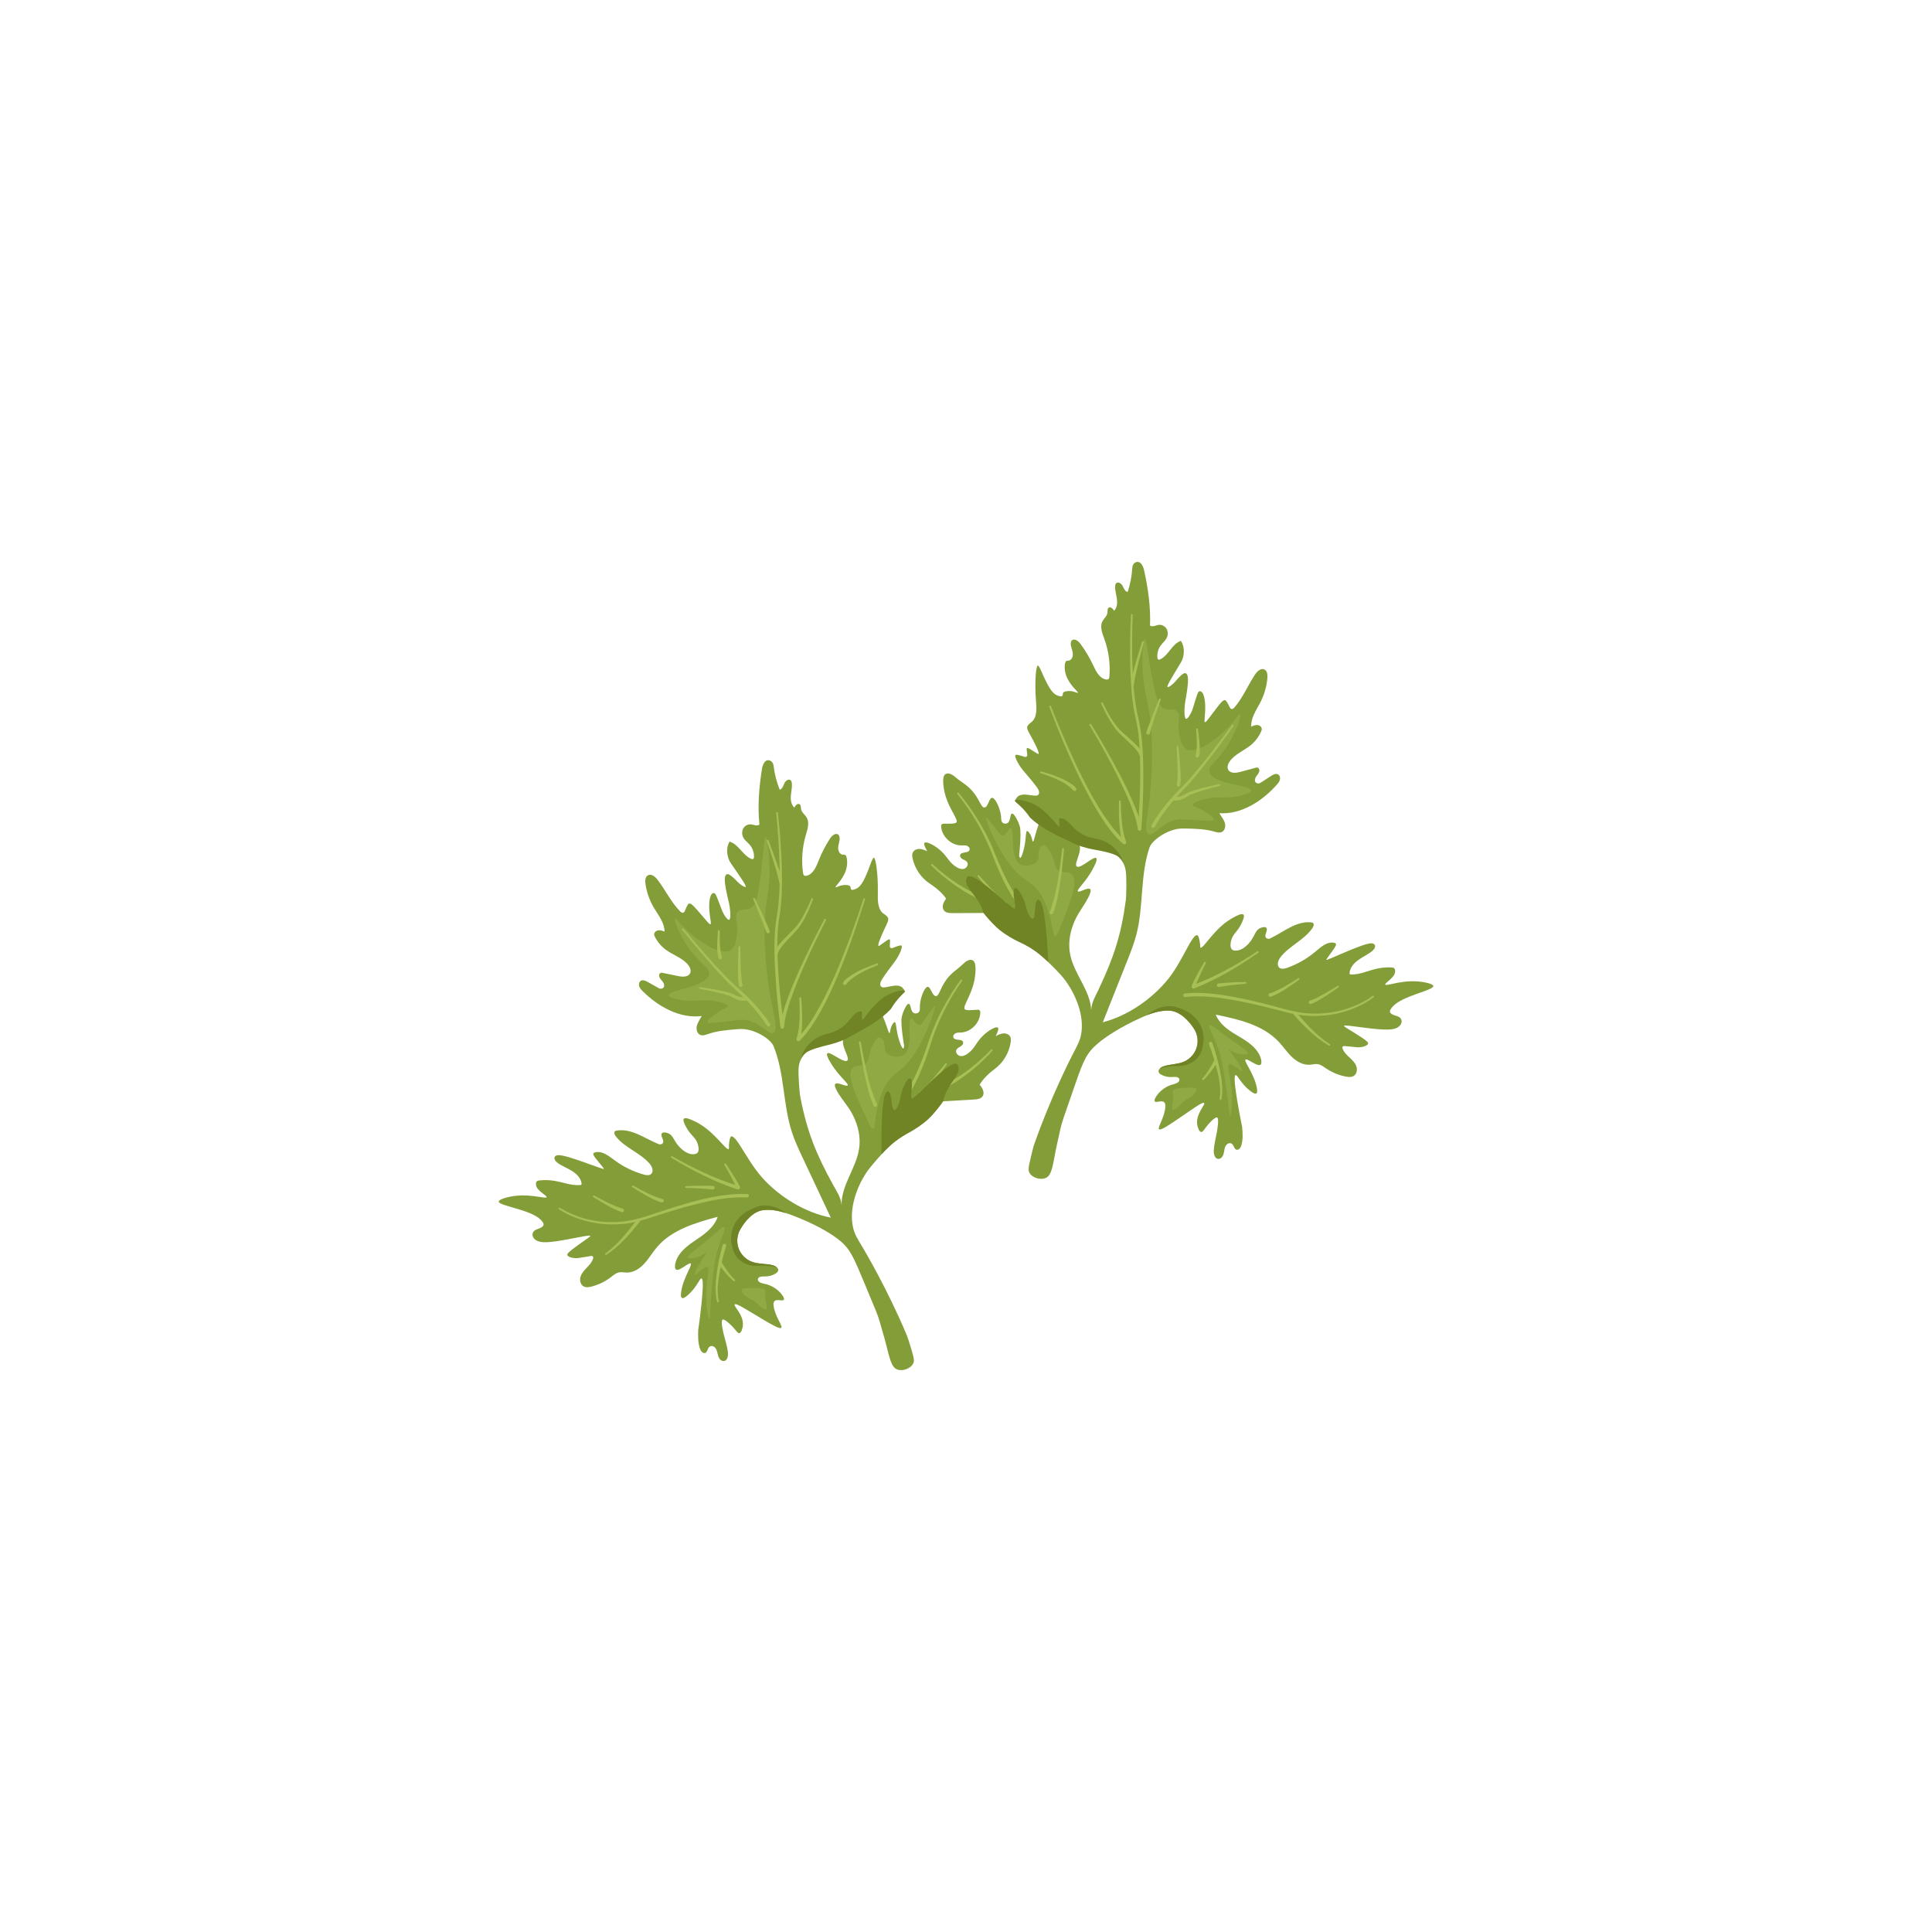 <?xml version="1.0" encoding="utf-8"?>
<!-- Generator: Adobe Illustrator 28.0.0, SVG Export Plug-In . SVG Version: 6.00 Build 0)  -->
<svg version="1.1" id="Layer_1" xmlns="http://www.w3.org/2000/svg" xmlns:xlink="http://www.w3.org/1999/xlink" x="0px" y="0px"
	 viewBox="0 0 1080 1080" style="enable-background:new 0 0 1080 1080;" xml:space="preserve">
<style type="text/css">
	.st0{fill:none;stroke:#C1873A;stroke-width:16;stroke-linecap:round;stroke-linejoin:round;stroke-miterlimit:10;}
	.st1{fill:#E2D0E1;}
	.st2{fill:#EDE6EE;}
	.st3{fill:#DA9E53;}
	.st4{fill:#C98D4C;}
	.st5{fill:#DD6A6E;}
	.st6{fill:#D1626B;}
	.st7{fill:#F3EFF4;}
	.st8{fill:#C45C69;}
	.st9{fill:#FFB92E;}
	.st10{opacity:0.5;fill:#96A488;}
	.st11{fill:#F0F3EC;}
	.st12{fill:#E5E9E0;}
	.st13{fill:#B5CAD2;}
	.st14{fill:none;stroke:#009245;stroke-width:4;stroke-miterlimit:10;}
	.st15{fill:none;stroke:#009245;stroke-width:4;stroke-linecap:round;stroke-linejoin:round;stroke-miterlimit:10;}
	.st16{fill:none;stroke:#009245;stroke-width:4.108;stroke-linecap:round;stroke-linejoin:round;stroke-miterlimit:10;}
	.st17{fill:none;stroke:#000000;stroke-width:1.995;stroke-miterlimit:10;}
	.st18{fill:none;stroke:#000000;stroke-width:1.892;stroke-miterlimit:10;}
	.st19{fill:none;stroke:#000000;stroke-width:1.924;stroke-miterlimit:10;}
	.st20{fill:none;stroke:#000000;stroke-width:1.924;stroke-linecap:round;stroke-linejoin:round;stroke-miterlimit:10;}
	.st21{fill:none;stroke:#000000;stroke-width:1.731;stroke-linecap:round;stroke-linejoin:round;stroke-miterlimit:10;}
	.st22{fill:none;stroke:#000000;stroke-width:2;stroke-miterlimit:10;}
	.st23{fill:none;stroke:#000000;stroke-width:2;stroke-linecap:round;stroke-linejoin:round;stroke-miterlimit:10;}
	.st24{fill:#FFC257;}
	.st25{fill:#EDA229;}
	.st26{fill:#DD8E1B;}
	.st27{fill:#FFD085;}
	.st28{fill:none;stroke:#000000;stroke-width:3.415;stroke-linecap:round;stroke-linejoin:round;stroke-miterlimit:10;}
	.st29{fill:none;stroke:#000000;stroke-width:1.838;stroke-linecap:round;stroke-linejoin:round;stroke-miterlimit:10;}
	.st30{fill:none;stroke:#000000;stroke-linecap:round;stroke-linejoin:round;stroke-miterlimit:10;}
	.st31{fill:#D1D6CC;}
	.st32{fill:#F4DC98;}
	.st33{fill:#E9D2A3;}
	.st34{fill:#DAA765;}
	.st35{fill:#D09E62;}
	.st36{opacity:0.5;fill:#EDE1CA;}
	.st37{opacity:0.3;fill:#AF8056;}
	.st38{opacity:0.28;fill:#AF8056;}
	.st39{fill:#F3814A;}
	.st40{fill:#CF602F;}
	.st41{fill:#C35233;}
	.st42{fill:#F38A62;}
	.st43{opacity:0.2;fill:#FFFFFF;}
	.st44{opacity:0.37;fill:#DA7446;}
	.st45{opacity:0.1;fill:#FFFFFF;}
	.st46{opacity:0.08;fill:#FFFFFF;}
	.st47{opacity:0.3;fill:#997552;enable-background:new    ;}
	.st48{fill:#E5C98C;}
	.st49{opacity:0.6;fill:#F9E4BB;enable-background:new    ;}
	.st50{opacity:0.8;fill:#F9E4BB;enable-background:new    ;}
	.st51{fill:#618828;}
	.st52{fill:#92A931;}
	.st53{fill:#809A2C;}
	.st54{opacity:0.6;fill:#92A931;}
	.st55{opacity:0.6;fill:#618828;}
	.st56{opacity:0.25;fill:#E9D2A3;}
	.st57{fill:#E59055;}
	.st58{fill:#CE814D;}
	.st59{fill:#AF6C3E;}
	.st60{fill:#EFA16C;}
	.st61{fill:#FFBB8D;}
	.st62{fill:#E4C88B;}
	.st63{opacity:0.7;fill:#F8E3BA;}
	.st64{opacity:0.35;fill:#FFFFFF;}
	.st65{fill:#4D851D;}
	.st66{fill:#437A0F;}
	.st67{fill:#3B680B;}
	.st68{fill:#5B9324;}
	.st69{fill:#77B234;}
	.st70{fill:#E8EECB;}
	.st71{fill:#EFF4D4;}
	.st72{fill:#E3E8BF;}
	.st73{fill:#F9FFE1;}
	.st74{fill:#FCFFE9;}
	.st75{fill:#BF2C5A;}
	.st76{fill:#AF2859;}
	.st77{fill:#A3285A;}
	.st78{fill:#F3CEE4;}
	.st79{fill:#FFE3F7;}
	.st80{fill:#FFF8FD;}
	.st81{fill:#DBA9C9;}
	.st82{fill:#C9356A;}
	.st83{fill:#E0518B;}
	.st84{fill:#F96EA0;}
	.st85{fill:#A07A50;}
	.st86{fill:#BC916D;}
	.st87{fill:#936E4A;}
	.st88{fill:none;}
	.st89{fill:#E1AE4F;}
	.st90{fill:#D69F45;}
	.st91{fill:#C1873A;}
	.st92{fill:#E8B564;}
	.st93{fill:#F4C376;}
	.st94{fill:#AA7331;}
	.st95{fill:#839E39;}
	.st96{fill:#959F38;}
	.st97{fill:#8FAA44;}
	.st98{fill:#A8BF55;}
	.st99{fill:#708426;}
	.st100{fill:#FFCC73;}
	.st101{fill:#EDCC8C;}
	.st102{fill:#FFDDA1;}
	.st103{fill:#DDBB80;}
	.st104{fill:#FFE8C2;}
	.st105{fill:#CEA974;}
	.st106{fill:none;stroke:#E1AE4F;stroke-width:16;stroke-linecap:round;stroke-linejoin:round;stroke-miterlimit:10;}
	.st107{fill:none;stroke:#D69F45;stroke-width:16;stroke-linecap:round;stroke-linejoin:round;stroke-miterlimit:10;}
	.st108{fill:none;stroke:#F4C376;stroke-width:16;stroke-linecap:round;stroke-linejoin:round;stroke-miterlimit:10;}
	.st109{fill:none;stroke:#C1873A;stroke-width:5.62;stroke-linecap:round;stroke-linejoin:round;stroke-miterlimit:10;}
	.st110{fill:none;stroke:#E1AE4F;stroke-width:5.62;stroke-linecap:round;stroke-linejoin:round;stroke-miterlimit:10;}
	.st111{fill:none;stroke:#D69F45;stroke-width:5.62;stroke-linecap:round;stroke-linejoin:round;stroke-miterlimit:10;}
	.st112{fill:none;stroke:#F4C376;stroke-width:5.62;stroke-linecap:round;stroke-linejoin:round;stroke-miterlimit:10;}
	.st113{fill:none;stroke:#F4C376;stroke-width:5.267;stroke-linecap:round;stroke-linejoin:round;stroke-miterlimit:10;}
	.st114{fill:none;stroke:#EDCC8C;stroke-width:5.88;stroke-linecap:round;stroke-linejoin:round;stroke-miterlimit:10;}
	.st115{fill:none;stroke:#FFDDA1;stroke-width:5.88;stroke-linecap:round;stroke-linejoin:round;stroke-miterlimit:10;}
	.st116{fill:none;stroke:#FFE8C2;stroke-width:5.88;stroke-linecap:round;stroke-linejoin:round;stroke-miterlimit:10;}
	.st117{fill:none;stroke:#D1626B;stroke-width:5.239;stroke-miterlimit:10;}
	.st118{fill:none;stroke:#D1626B;stroke-width:5.452;stroke-miterlimit:10;}
	.st119{fill:none;stroke:#DD6A6E;stroke-width:5.239;stroke-miterlimit:10;}
	.st120{fill:none;stroke:#AD4D58;stroke-width:5.037;stroke-miterlimit:10;}
	.st121{fill:none;stroke:#D1626B;stroke-width:4.841;stroke-miterlimit:10;}
	.st122{fill:none;stroke:#D1626B;stroke-width:5.037;stroke-miterlimit:10;}
	.st123{fill:none;stroke:#DD6A6E;stroke-width:4.841;stroke-miterlimit:10;}
</style>
<g>
	<g>
		<path class="st95" d="M564.97,582.61c-0.84,5.88-4.1,11.36-8.83,14.87c-2.98,2.21-6.76,5.63-8.51,8.93c1.66,1.76,3,4.56,1.57,6.51
			c-1.03,1.4-2.98,1.62-4.7,1.72c-5.73,0.33-11.47,0.65-17.2,0.98c-0.01-0.01-0.01-0.01-0.02,0c-0.43,0.02-0.87,0.05-1.3,0.07
			c-5.36,0.3-10.83,0.63-15.85,2.53c-7.43,2.82-13.1,8.76-17.36,15.67c-1.53,2.46-2.87,5.03-4.05,7.63l4.1-10.34l5.77-14.52
			l1.86-4.69c5.16-5.14,6.29-13.16,5.75-20.47c-0.17-2.26-0.47-4.51-0.79-6.76c-0.73-5.03-1.63-10.05-1.5-15.11
			c0.01-0.24,0.32-2.63,1.65-5.37c0.59-1.21,1.57-3.24,2.47-3.12c1.27,0.17,0.82,4.4,3.02,5.24c0.81,0.31,1.83,0.11,2.42-0.41
			c0.87-0.77,0.76-2.2,0.74-2.7c-0.22-4.34,2.4-11.43,4.34-11.62c1.72-0.16,2.52,5.16,4.64,5.16c1.65,0,2.02-3.24,5-7.94
			c3.17-5,7.05-6.93,9.99-9.83c1.5-1.48,3.53-3.07,5.47-2.26c1.92,0.8,1.73,4.85,1.63,6.69c-0.55,11.23-7.7,19.17-5.92,20.75
			c0.76,0.68,3.51,0.48,7.06,0.22c0.2-0.01,0.71-0.04,1.11,0.27c0.44,0.35,0.49,1,0.46,1.56c-0.29,5.64-5.21,10.61-10.76,10.91
			c-1.02,0.05-2.07-0.02-3,0.38c-0.93,0.4-1.67,1.51-1.26,2.45c0.85,1.95,4.76,0.47,5.4,2.5c0.31,0.97-0.53,1.93-1.4,2.45
			c-0.87,0.53-1.9,0.95-2.34,1.86c-0.67,1.36,0.5,3.1,1.98,3.44c1.46,0.36,2.98-0.3,4.21-1.18c3.57-2.55,4.27-5,6.87-8.18
			c3.66-4.45,9.02-7.4,10.12-6.44c0.41,0.36,0.45,1.46-1.2,4.75c1.36-0.7,2.77-1.43,4.29-1.53c1.53-0.11,3.22,0.54,3.88,1.94
			C565.19,580.53,565.12,581.6,564.97,582.61z"/>
		<path class="st96" d="M481.01,574.92c0.16,0.27,0.34,0.54,0.54,0.77l-10.67,4.7c-1.45-5.52-1.41-11.43,0.14-16.93
			c0.47-1.67,1.49-3.6,3.22-3.55c2.1,0.05,2.79,2.78,3.1,4.86C477.89,568.34,479.14,571.81,481.01,574.92z"/>
		<path class="st96" d="M481.55,575.69l3.44-1.52c-0.61,1.05-1.14,2.27-2.26,2.19C482.25,576.33,481.87,576.05,481.55,575.69z"/>
		<path class="st95" d="M526.62,614.61l-6.77-9.54l-14.44-20.34c-0.07,0.6-0.21,1.31-0.51,1.36c-0.72,0.12-2.06-3.56-2.81-6.42
			c-1.23-4.74-1.08-8.22-1.99-8.32c-0.09-0.01-0.33,0-0.93,0.84c-1.8,2.57-1.44,5.22-1.93,5.29c-0.5,0.07-1.15-2.72-2.49-6.27
			c-0.68-1.8-1.32-3.23-1.75-4.14c-0.25-0.36-0.5-0.71-0.76-1.07c-0.04,0.1-0.07,0.2-0.11,0.3c-0.59,1.53-1.35,2.93-2.42,4.18
			c-2.11,2.48-5.01,4.13-7.94,5.46c-6.88,3.11-8.63,1.95-9.91,3.9c-2.69,4.1,3.62,11.41,1.76,13.02c-1.93,1.67-9.76-5.4-11.14-4.03
			c-1.15,1.15,3.12,7.28,3.67,8.06c4.12,5.91,8.3,8.9,7.71,9.83c-0.64,1.01-5.77-2.12-6.94-0.77c-1.24,1.43,2.7,6.92,6.29,11.74
			c5.17,6.94,8.29,15.72,7.05,24.28c-1.59,11-10.04,20.53-9.8,31.63c-0.45-4.44-2.64-7.4-4.79-11.32
			c-9.44-17.15-14.49-29.58-18.24-48.81c-0.61-3.12-1.25-13.05-1.02-16.23c0.22-2.96,1.22-5.97,3.68-8.59
			c0.75-0.79,2.36-2.28,12.11-5.08c5.71-1.64,6.33-1.47,11.28-3.04c3.79-1.21,6.48-2.39,9.19-3.6c2.86-1.28,5.73-2.92,7.68-5.42
			c0.82-1.05,1.35-2.25,1.83-3.46c0.3-0.77,0.52-1.59,0.64-2.41c0.51-3.53,1.77-5.35,3.1-6.12c2.57-1.5,5.63-2.07,7.97-3.89
			c0.76-0.58,2.03-0.97,1.89-1.6c-0.11-0.47-1.02-1.67-1.37-1.98c-2.58-2.21-6.45-0.52-9.81-0.13c-0.64,0.08-1.33,0.09-1.86-0.27
			c-1.22-0.85-0.58-2.75,0.2-4.01c2.47-3.97,4.21-5.9,7.22-10.05c3.06-4.23,4.53-8.45,3.79-9.01c-0.54-0.41-2.96,0.55-4.86,1.31
			c-0.13,0.05-0.51,0.21-0.94,0.09c0,0-0.25-0.07-0.46-0.25c-0.79-0.67,0.37-4.14-0.41-4.64c-0.27-0.17-0.73,0.04-3.13,1.74
			c-2.38,1.69-2.78,2.08-3.01,1.94c-0.75-0.47,1.61-5.77,2.63-8.05c2.04-4.59,3.52-6.51,2.41-8.07c-0.66-0.92-1.71-1.44-2.59-2.16
			c-3.16-2.62-2.93-7.83-2.87-11.66c0.16-9.72-1.08-19.24-2.22-19.36c-1.44-0.15-4.53,14.66-9.51,17.14
			c-0.26,0.13-2.7,1.39-3.22,0.52c-0.23-0.39-0.2-0.88-0.34-1.32c-0.44-1.34-3.22-1.09-3.69-1.06c-2.82,0.17-4.3,1.58-4.6,1.23
			c-0.44-0.5,2.91-3.08,5.11-7.89c0,0,2.29-4.64,0.88-9.19c-0.11-0.36-0.26-0.73-0.58-0.94c-0.41-0.28-0.97-0.16-1.46-0.21
			c-1.77-0.17-2.67-2.31-2.54-4.07c0.13-1.77,0.89-3.48,0.8-5.26c-0.03-0.65-0.2-1.32-0.66-1.78c-1.4-1.34-3.58,0.38-4.64,2
			c-2.52,3.86-4.66,7.99-6.36,12.28c-1.42,3.59-3.14,7.85-6.92,8.64c-0.36,0.07-0.74,0.1-1.06-0.05c-0.56-0.27-0.72-0.98-0.81-1.6
			c-0.98-6.98-0.46-14.18,1.52-20.96c0.98-3.33,2.26-7.11,0.45-10.08c-0.97-1.57-2.73-2.73-3.06-4.54c-0.18-0.97,0.01-2.2-0.81-2.75
			c-1.1-0.75-2.37,0.66-2.95,1.86c-1.77-1.57-2.15-4.19-1.97-6.54c0.18-2.35,0.79-4.69,0.57-7.04c-0.07-0.62-0.21-1.28-0.68-1.7
			c-1.15-1-2.89,0.35-3.51,1.73c-0.63,1.39-1.12,3.15-2.59,3.56c-1.74-4.32-2.91-8.88-3.45-13.51c-0.15-1.24-0.89-2.37-2.06-2.8
			c-2.64-0.97-4.01,2.15-4.4,4.56c-1.62,10.08-2.51,21.07-1.44,31.23c-1.34,1.09-3.28-0.03-5.02-0.12c-1.77-0.1-3.51,1.09-4.22,2.72
			c-0.71,1.63-0.46,3.62,0.51,5.12c0.87,1.37,2.25,2.34,3.31,3.58c1.64,1.89,2.51,4.44,2.37,6.93c-0.02,0.32-0.07,0.68-0.31,0.89
			c-0.34,0.32-0.89,0.19-1.32,0c-4.76-2.05-7.02-8.24-12.04-9.57c-1.64,2.81-1.63,6.36-0.58,9.44c0.71,2.09,1.51,2.79,5.17,8.19
			c2.91,4.3,4.89,7.24,4.42,7.67c-0.42,0.38-2.83-1.12-4.55-2.85c0,0-2.44-2.74-4.37-3.87c-0.53-0.31-1.08-0.6-1.76-0.27
			c-0.84,0.4-0.95,2.04-0.97,2.33c-0.21,3.55,1.92,11.8,1.92,11.8c1.28,4.96,1.65,10.86,0.51,11.23c-0.86,0.28-2.82-2.47-3.86-4.9
			c-0.81-1.9-2.84-7.93-3.76-9.35c-0.19-0.29-0.43-0.6-0.77-0.68c-0.35-0.09-0.73,0.09-1.03,0.31c-2.06,1.49-1.7,8.3-1.7,8.3
			c0.31,5.8,1.37,8.5,0.7,8.8c-0.65,0.29-2.2-1.98-7.24-7.73c-2.07-2.36-3.79-4.23-4.8-3.8c-0.68,0.29-1.29,1.72-2.36,4.24
			c-0.08,0.21-0.28,0.6-0.68,0.8c-0.66,0.34-1.42-0.21-1.94-0.74c-5.07-5.18-8.2-11.91-12.6-17.66c-1.3-1.71-3.49-3.5-5.37-2.44
			c-1.54,0.88-1.62,3.05-1.36,4.81c0.71,4.95,2.47,9.75,5.12,14c2.5,4.02,5.47,7.91,5.56,12.64c-1.11-0.42-2.28-0.85-3.46-0.7
			c-1.18,0.15-2.36,1.07-2.35,2.26c0,0.54,0.23,1.04,0.48,1.52c1.46,2.82,3.58,5.29,6.15,7.17c4.03,2.94,9.2,4.47,12.34,8.36
			c1.05,1.31,1.84,3.11,1.14,4.63c-1.04,2.28-4.28,2.14-6.73,1.63c-2.86-0.58-5.73-1.18-8.59-1.77c-0.34-0.07-0.7-0.15-1.04-0.06
			c-0.74,0.2-1.1,1.11-0.97,1.88c0.21,1.24,1.26,2.13,2.02,3.14c0.88,1.15,1.32,3.1-0.32,3.74c-0.65,0.26-1.39,0.14-2-0.21
			c-2.02-1.13-4.04-2.28-6.07-3.42c-1.21-0.68-2.73-1.37-3.91-0.63c-0.96,0.6-1.22,1.96-0.87,3.04c0.34,1.08,1.15,1.95,1.95,2.74
			c8.65,8.64,20.84,15.46,32.96,13.88c-0.87,1.81-2.14,3.44-2.66,5.37c-0.52,1.94,0.01,4.4,1.86,5.18c1.46,0.61,3.1-0.02,4.59-0.55
			c4.81-1.68,9.96-2.11,15.04-2.54c1.5-0.12,3.01-0.24,4.51-0.15c1.4,0.1,2.77,0.39,4.12,0.74c4.17,1.09,11.1,4.84,12.74,8.84
			c6.22,15.21,5.16,32.48,10.27,48.1c1.62,4.95,3.84,9.68,6.05,14.38c5.22,11.12,10.44,22.22,15.66,33.33
			c-14.31-2.8-28.63-11.49-38.35-22.37c-4.75-5.34-8.36-11.61-12.18-17.65c-0.8-1.26-3.72-5.88-5.11-5.37
			c-0.66,0.25-0.88,1.63-1.12,3.22c-0.4,2.58,0.08,3.58-0.35,3.84c-0.95,0.57-3.98-3.81-9.54-8.96c-1.64-1.52-4.9-4.45-9.76-6.71
			c-1.88-0.87-4.83-2.24-5.7-1.29c-0.8,0.89,0.51,3.3,1.35,4.84c2.66,4.87,5.17,5.33,6.39,9.31c0.24,0.8,1.12,3.64-0.24,4.98
			c-0.23,0.23-0.79,0.66-2.13,0.73c-1.16,0.05-3.77-0.17-7.08-3.3c-4.24-3.99-3.89-7.31-7.41-8.53c-0.24-0.08-2.44-0.84-3.15,0.09
			c-1.24,1.62,1.9,4.19,0.27,5.75c-0.56,0.54-1.42,0.63-2.13,0.34c-7.64-3.12-15.15-8.94-23.36-7.58c-0.38,0.06-0.78,0.15-1.06,0.41
			c-0.71,0.67-0.21,1.85,0.36,2.63c4.9,6.53,13.57,9.21,18.95,15.36c1.47,1.67,2.57,4.46,0.87,5.91c-1.11,0.93-2.78,0.65-4.18,0.25
			c-5.89-1.68-11.47-4.43-16.38-8.09c-3.25-2.41-6.99-5.4-10.86-4.24c-0.3,0.09-0.61,0.22-0.77,0.49c-0.23,0.42,0.03,0.96,0.13,1.16
			c0.79,1.67,5.91,7.22,5.71,7.55c-0.35,0.56-19.6-7.51-25.13-7.7c-0.51-0.02-1.59,0.04-2.12,0.64c-1.06,1.2,0.14,2.83,1.35,3.69
			c2.45,1.77,5.34,2.84,7.92,4.42c2.58,1.58,4.97,3.9,5.47,6.89c0.04,0.27,0.07,0.57-0.1,0.79c-0.18,0.24-0.52,0.29-0.82,0.31
			c-4.76,0.34-9.36-1.55-14.06-2.34c-2.78-0.48-5.62-0.57-8.42-0.27c-0.57,0.06-1.19,0.16-1.6,0.56c-0.65,0.63-0.48,1.71-0.43,2.06
			c0.44,3.26,6.23,5.82,5.91,6.76c-0.42,1.24-10.7-2.79-21.93,0.06c-1.1,0.28-4.87,1.3-4.82,2.43c0.11,2.43,17.87,4.42,23.37,10.05
			c0.44,0.45,2.23,2.16,1.56,3.27c-0.61,1.01-1.8,1.47-2.89,1.88c-1.41,0.51-2.94,1.16-3.15,2.87c-0.12,0.92,0.23,1.85,0.85,2.54
			c1.34,1.5,3.38,1.95,4.93,2.05c7.83,0.5,26.02-4.6,26.5-3.52c0.16,0.36-1.7,1.47-6.05,4.58c-6.44,4.61-6.94,5.48-6.78,6.09
			c0.35,1.33,4.01,2.19,6.94,1.59c0.39-0.08,3.85-0.64,6.06-0.98c0.5-0.08,1.12-0.06,1.39,0.37c0.18,0.3,0.11,0.69,0.01,1.02
			c-0.58,1.98-2.04,3.56-3.47,5.06c-1.43,1.49-2.91,3.06-3.53,5.03c-0.63,1.97-0.13,4.47,1.68,5.46c1.34,0.74,3,0.5,4.48,0.11
			c3.89-1,7.58-2.79,10.77-5.24c1.42-1.07,2.81-2.33,4.55-2.68c1.44-0.29,2.93,0.08,4.4,0.09c3.79,0.04,7.24-2.26,9.8-5.06
			c2.56-2.79,4.48-6.11,6.91-9c8.32-9.88,21.59-13.73,34.05-17.1c-1.68,5.17-6.14,8.84-10.64,11.9c-4.5,3.06-9.32,6.13-11.85,10.95
			c-1.26,2.39-1.93,5.8-0.79,6.62c1.78,1.28,7.26-4.27,8.22-3.37c1.01,0.96-4.29,8.09-5.35,15.95c-0.17,1.27-0.28,2.9,0.48,3.32
			c0.54,0.29,1.49-0.04,3.34-1.66c5.1-4.46,6.53-9.51,7.56-9.28c0.95,0.21,0.72,4.73,0.63,6.28c-0.57,9.84-2.47,22.63-2.47,22.63
			c-0.14,3.54-0.15,7.16,1.03,10.49c0.46,1.28,1.59,2.71,2.87,2.25c1.64-0.58,1.17-3.54,3.35-3.84c0.75-0.1,1.5,0.22,2.04,0.76
			c1.39,1.39,1.36,3.35,1.97,5.08c0.49,1.39,1.7,2.74,3.16,2.54c2.03-0.29,2.42-3.06,2.15-5.1c-0.46-3.43-1.05-4.86-2.28-9.77
			c-0.24-0.96-1.94-7.72-0.62-8.29c1.14-0.5,5.23,3.38,7.53,6.27c0.41,0.52,1.07,1.39,1.8,1.29c1.36-0.19,1.89-3.64,1.91-3.81
			c0.91-6.24-5.4-11.29-4.54-12.26c0.79-0.88,6.39,2.82,15.77,8.4c5.01,2.98,9.56,5.58,10.32,4.69c0.89-1.05-3.76-6.65-4.34-12.5
			c-0.08-0.77-0.1-1.74,0.5-2.38c1.35-1.42,4.54,0.23,5.22-0.8c0.57-0.85-1.04-2.83-1.26-3.11c-2.4-3.03-5.93-5.14-9.72-5.83
			c-1.61-0.3-3.81-1.02-3.48-2.63c0.3-1.47,2.35-1.48,3.85-1.45c2.18,0.06,4.38-0.55,6.21-1.74c0.49-0.32,0.99-0.71,1.19-1.27
			c0.56-1.49-1.22-2.78-2.74-3.2c-3.85-1.07-8.05-0.59-11.81-1.98c-3.4-1.25-6.19-4.03-7.45-7.42c-1.25-3.39-0.95-7.32,0.81-10.49
			c2.72-4.89,7.37-10.27,12.92-10.96c5.55-0.69,11.12,0.96,16.36,2.94c12.04,4.56,20.46,9.53,24.6,12.64
			c0.98,0.74,1.47,1.11,2.09,1.63c5.85,4.92,7.74,9.72,14.52,26.04c5.7,13.72,6.33,15.03,7.49,18.98c2.38,8.06,3.32,11.7,3.32,11.7
			c2.3,8.86,3.12,13.95,6.62,15.19c1.59,0.56,3.36,0.2,3.73,0.12c0.34-0.07,3.76-0.83,5.08-3.51c0.69-1.38,0.57-2.78-1.22-8.59
			c-1.19-3.9-1.79-5.85-2.39-7.28c-10.9-26.05-24.15-48.22-24.15-48.22c-3.59-6-5.1-8.24-5.95-12.41
			c-2.04-10.13,2.2-19.9,3.41-22.67c1.42-3.28,3.21-6.12,3.44-6.48c1.1-1.73,2.36-3.46,4.91-6.45c1.04-1.22,2.56-2.99,4.32-4.89
			c1.35-1.45,2.85-2.99,4.4-4.43c1.95-1.81,3.64-3.14,5.2-4.22c6.4-4.43,10.38-6.28,13.92-8.86
			C519.44,625.44,523.39,621.57,526.62,614.61z"/>
		<path class="st97" d="M404.65,571.13c-6.49,0.77-8.73,1.07-9.05,0.28c-0.49-1.19,3.66-4.16,5.54-5.37c3.43-2.2,5.61-2.56,5.6-3.53
			c-0.02-1.52-5.36-2.61-6.46-2.82c-8.28-1.61-12.12,0.81-20.67-0.88c-2.5-0.49-5.66-1.12-5.78-2.34
			c-0.31-3.24,21.51-4.72,22.63-11.94c0.56-3.59-4.57-4.93-11.34-14.47c-5.39-7.59-8.65-15.92-7.73-16.5
			c0.58-0.37,2.55,2.52,5.91,5.81c7.25,7.1,20.07,15.28,25.28,11.71c4.07-2.78,3.55-12.74,3.51-13.38
			c-0.22-3.66-1.27-5.86,0.13-7.74c1.65-2.19,4.34-0.83,7.16-2.24c3.5-1.74,4.65-6.47,6.7-25.75c1.07-10.08,1.29-13.86,1.87-13.87
			c0.85-0.02,1.95,7.93,2.18,15.45c0.31,10.28-1.11,16.79-1.85,22.41c-2.55,19.43,0.78,46.02,4.47,61.97
			c0.38,1.64,1.89,8.05-0.38,9.41c-2.91,1.73-8.01-7.15-17.68-7.35C414.41,569.98,411.15,570.36,404.65,571.13z"/>
		<path class="st97" d="M481.38,618.62c4.58,9.94,5.58,12.52,6.65,12.31c1.59-0.3,0.56-6.16,3.68-16.41
			c1.56-5.13,3.05-7.74,4.42-9.63c2.65-3.66,5.55-5.63,6.54-6.35c12.18-8.83,20.84-35.73,19.86-36.23c-0.12-0.06-0.73,0.76-1.96,2.4
			c-4.28,5.71-4.89,8.12-6.58,8.25c-2.24,0.17-3.37-3.93-4.7-3.63c-2.61,0.59,1.82,16.48-4.17,20.41c-3.07,2.01-8.66,0.74-9.97-1.74
			c-0.79-1.5-0.4-2.53-0.85-5.09c-0.3-1.71-1.94-3.53-3.51-2.8c-0.48,0.22-0.83,0.65-1.15,1.07c-1.78,2.36-3,5.14-3.54,8.05
			c-0.51,2.73-0.91,5.3-3.83,6.13c-2.65,0.75-4.83-0.21-6.34,2.85C473.9,602.33,478.77,612.94,481.38,618.62z"/>
		<g>
			<path class="st98" d="M313.01,675.17c13.27,8.26,30.27,10.11,45.18,5.67c1.62-0.45,4.84-1.48,6.42-2.05
				c17.17-5.52,34.76-11.84,53.06-11.38c0.55,0.02,0.98,0.49,0.96,1.04c-0.02,0.56-0.51,0.99-1.06,0.95
				c-8.92-0.48-17.85,1.2-26.53,3.25c-8.75,2.11-17.38,4.75-25.95,7.56c-4.19,1.44-8.83,2.78-13.18,3.52
				c-13.51,2.12-27.86-0.34-39.47-7.75C311.94,675.62,312.38,674.78,313.01,675.17L313.01,675.17z"/>
		</g>
		<g>
			<path class="st98" d="M375.8,646.35c11.74,6.73,24.12,12.72,37.08,16.63c1.24,0.39,0.71,2.27-0.57,1.92
				c-13.07-4.3-25.31-10.59-37.04-17.7C374.74,646.86,375.23,646,375.8,646.35L375.8,646.35z"/>
		</g>
		<g>
			<path class="st98" d="M332.18,668.35c5.12,2.66,10.34,5.68,15.88,7.28c1.27,0.32,0.83,2.23-0.46,1.95
				c-5.76-1.98-10.75-5.3-15.93-8.37C331.13,668.87,331.61,668.04,332.18,668.35L332.18,668.35z"/>
		</g>
		<g>
			<path class="st98" d="M353.93,662.72c5.19,2.89,10.54,5.99,16.31,7.49c0.54,0.11,0.89,0.65,0.78,1.19
				c-0.12,0.56-0.69,0.91-1.24,0.76c-3.06-0.89-5.77-2.33-8.52-3.82c-2.69-1.49-5.29-3.08-7.86-4.76
				C352.87,663.21,353.38,662.38,353.93,662.72L353.93,662.72z"/>
		</g>
		<g>
			<path class="st98" d="M383.45,663.05c5.02-0.22,10.02-0.35,15.09-0.11c0.55,0.03,0.98,0.49,0.95,1.05
				c-0.03,0.55-0.49,0.98-1.05,0.95c-4.93-0.56-9.97-0.77-14.98-0.89C382.83,664.05,382.81,663.08,383.45,663.05L383.45,663.05z"/>
		</g>
		<g>
			<path class="st98" d="M405.78,650.6c2.03,3.04,4.02,6.1,5.91,9.23c0.63,1.06,1.24,2.1,1.8,3.28c0.24,0.5,0.02,1.1-0.48,1.33
				c-0.5,0.24-1.1,0.02-1.33-0.48c-1.88-4.41-4.4-8.65-6.75-12.84C404.61,650.59,405.42,650.08,405.78,650.6L405.78,650.6z"/>
		</g>
		<g>
			<path class="st98" d="M405.9,696.61c-1.56,4.98-2.85,10.13-3.73,15.28c-0.82,5.1-1.49,10.46-0.34,15.53
				c0.16,0.61-0.79,0.88-0.97,0.26c-1.36-5.26-0.85-10.72-0.18-16.01c0.73-5.3,1.86-10.49,3.3-15.65
				C404.38,694.74,406.3,695.31,405.9,696.61L405.9,696.61z"/>
		</g>
		<g>
			<path class="st98" d="M403.54,705.77c2.11,3.4,4.39,6.91,7.28,9.67c0.48,0.41-0.15,1.17-0.64,0.77
				c-3.29-2.67-5.82-5.97-8.32-9.36c-0.32-0.45-0.22-1.07,0.23-1.4C402.56,705.12,403.25,705.27,403.54,705.77L403.54,705.77z"/>
		</g>
		<g>
			<path class="st98" d="M357.7,682.78c-5.41,6.97-11.3,13.69-18.67,18.65c-0.54,0.35-1.1-0.46-0.56-0.83
				c5.27-3.78,9.67-8.72,13.71-13.77c1.35-1.7,2.67-3.45,3.89-5.22C356.85,680.53,358.49,681.69,357.7,682.78L357.7,682.78z"/>
		</g>
		<g>
			<path class="st98" d="M481.17,582.54c2.2,11.61,4.14,23.9,9.03,34.7c0.25,0.49,0.06,1.09-0.43,1.35
				c-0.5,0.26-1.12,0.05-1.36-0.46c-2.57-5.64-3.82-11.58-5.13-17.56c-1.23-5.93-2.25-11.89-3.09-17.88
				C480.09,582.06,481.06,581.89,481.17,582.54L481.17,582.54z"/>
		</g>
		<g>
			<path class="st98" d="M537.78,548.37c-6.8,9.65-12.36,20.28-16.29,31.42c-3.58,11.4-7.46,22.86-13.98,33
				c-0.76,1.1-2.43-0.04-1.63-1.16c4.84-7.33,8.37-15.62,11.33-23.89c2.73-8.49,5.91-16.97,10.24-24.8
				c2.86-5.25,5.97-10.34,9.53-15.18C537.35,547.28,538.19,547.8,537.78,548.37L537.78,548.37z"/>
		</g>
		<g>
			<path class="st98" d="M529.21,595.14c-1.4,1.84-13.58,19.66-15.28,16.58c-0.34-0.45-0.23-1.11,0.24-1.43
				c2.77-1.94,5.18-4.84,7.47-7.42c2.32-2.71,4.58-5.5,6.76-8.33C528.78,594.05,529.57,594.61,529.21,595.14L529.21,595.14z"/>
		</g>
		<g>
			<path class="st98" d="M554.78,587.36c-6.15,6.84-13.15,12.88-20.96,17.76c-2.6,1.64-5.36,3.04-8.17,4.32
				c-0.5,0.23-1.1,0.01-1.32-0.5c-0.23-0.51,0-1.11,0.52-1.33c8.36-3.43,15.89-8.68,22.67-14.63c2.26-2,4.47-4.09,6.51-6.28
				C554.45,586.22,555.22,586.86,554.78,587.36L554.78,587.36z"/>
		</g>
		<g>
			<path class="st98" d="M483.57,502.79c-6.91,21.79-20.74,63.51-36.59,79.01c-0.97,0.88-2.34-0.56-1.34-1.48
				c5.2-4.86,8.99-11.19,12.45-17.4c6.92-12.73,12.39-26.24,17.45-39.82c2.51-6.82,4.89-13.69,7.09-20.6
				c0.08-0.26,0.36-0.41,0.63-0.33C483.5,502.25,483.65,502.53,483.57,502.79L483.57,502.79z"/>
		</g>
		<g>
			<path class="st98" d="M490.51,539.56c-4.84,1.92-9.68,4.15-13.9,7.21c-1.36,1.02-2.68,2.14-3.56,3.44
				c-0.31,0.46-0.94,0.59-1.4,0.28c-2.45-1.87,7.16-7.18,8.64-7.83c3.21-1.59,6.51-2.91,9.89-4.05
				C490.8,538.42,491.13,539.34,490.51,539.56L490.51,539.56z"/>
		</g>
		<g>
			<path class="st98" d="M454.48,502.75c-2.23,5.76-4.6,11.46-8.44,16.39c-2.06,2.38-4.2,4.48-6.24,6.73
				c-1.84,2.11-4.17,4.46-4.95,7.08c-0.36,1.28-2.29,0.75-1.92-0.55c1.11-3.26,3.42-5.34,5.6-7.73c2.11-2.21,4.38-4.32,6.37-6.5
				c1.91-2.24,3.45-4.87,4.86-7.53c1.4-2.68,2.67-5.45,3.8-8.26C453.78,501.81,454.71,502.14,454.48,502.75L454.48,502.75z"/>
		</g>
		<g>
			<path class="st98" d="M447.87,557.93c0.51,5.79,0.79,11.6,0.35,17.41c-0.17,1.95-0.39,3.91-0.98,5.88
				c-0.16,0.53-0.71,0.83-1.24,0.67c-0.54-0.16-0.85-0.75-0.66-1.28c2.1-7.24,1.74-15.1,1.53-22.6
				C446.83,557.38,447.81,557.28,447.87,557.93L447.87,557.93z"/>
		</g>
		<g>
			<path class="st98" d="M382.19,519.2c7.61,9.2,15.42,18.27,23.72,26.84c4.14,4.37,8.81,8.05,13.05,12.31
				c4.24,4.31,8.14,8.88,11.52,14c0.7,1.09-0.93,2.2-1.67,1.09c-4.77-7.45-10.9-14.13-17.54-20.02
				c-6.64-6.11-12.53-12.94-18.41-19.75c-3.89-4.56-7.7-9.17-11.44-13.85c-0.17-0.22-0.14-0.53,0.08-0.7
				C381.71,518.95,382.02,518.99,382.19,519.2L382.19,519.2z"/>
		</g>
		<g>
			<path class="st98" d="M422.01,502.24c2.79,5.91,5.81,12.02,8.22,18.13c0.44,1.24-1.4,1.93-1.88,0.7
				c-0.84-2.69-2.43-6.58-3.48-9.26c-1.23-3.06-2.49-6.11-3.77-9.15C420.86,502.07,421.73,501.66,422.01,502.24L422.01,502.24z"/>
		</g>
		<path class="st98" d="M460.79,513.95c-5.08,9.54-9.87,19.23-14.31,29.1c-2.71,6.15-5.36,12.49-7.49,18.9
			c-0.58,1.8-1.12,3.62-1.57,5.46c-1.61-12.67-2.75-25.43-2.88-38.2c-0.04-4.97,0.16-9.96,0.85-14.84c0.31-2.16,0.88-5.32,1.06-7.46
			c0.44-4.03,0.62-8.07,0.67-12.13c0.03-1.14,0.03-2.29,0.02-3.43c0-2.34-0.04-4.68-0.1-7.02c-0.33-10.02-1.08-20.02-2.17-29.98
			c-0.03-0.27-0.27-0.47-0.54-0.44c-0.28,0.03-0.48,0.27-0.45,0.55c1.01,9.93,1.69,19.92,1.91,29.9c0.02,0.91,0.04,1.82,0.05,2.73
			c-1.94-5.84-4.08-11.62-6.25-17.38c-0.23-0.6-1.14-0.26-0.94,0.34c2.54,7.92,5.44,15.9,7.13,24.02c0.01,0.05,0.02,0.1,0.04,0.14
			c-0.14,6.69-0.65,13.36-1.89,19.93c-1.46,10-1.07,20.08-0.53,30.12c0.61,10.02,1.59,19.99,2.92,29.94
			c0.17,1.17,1.86,1.08,1.98-0.05c0.34-5.22,2.02-10.52,3.69-15.48c5.42-15.21,12.39-29.86,19.7-44.26
			C461.98,513.83,461.08,513.39,460.79,513.95z"/>
		<g>
			<path class="st98" d="M413.85,529.45c0.06,6.16,0.05,12.36,0.72,18.48c0.1,0.87,0.24,1.71,0.53,2.53
				c0.37,1.25-1.49,1.84-1.9,0.59c-0.55-1.82-0.55-3.76-0.63-5.62c-0.13-5.34,0.05-10.67,0.28-16
				C412.88,528.79,413.85,528.8,413.85,529.45L413.85,529.45z"/>
		</g>
		<g>
			<path class="st98" d="M391.29,551.76c4.45,0.67,8.89,1.38,13.31,2.4c2.18,0.52,4.58,1.12,6.53,2.25
				c1.86,0.94,3.96,1.31,5.94,0.93c0.54-0.1,1.07,0.25,1.17,0.79c0.11,0.56-0.28,1.1-0.84,1.18c-3.05,0.54-6-0.63-8.51-2.13
				c-1.49-0.67-3.07-1.13-4.66-1.57c-4.29-1.16-8.7-2.03-13.11-2.87C390.5,552.63,390.64,551.66,391.29,551.76L391.29,551.76z"/>
		</g>
		<g>
			<path class="st98" d="M402.35,520.4c-0.02,4.78-0.19,9.87,1.19,14.46c0.44,1.24-1.4,1.92-1.88,0.69
				c-1.22-5.03-0.66-10.15-0.31-15.22C401.42,519.7,402.38,519.76,402.35,520.4L402.35,520.4z"/>
		</g>
		<path class="st99" d="M527.31,615.58c0,0.01-0.01,0.03-0.01,0.04c-0.01-0.01-0.01-0.01-0.02,0c-4.01,5.89-8.07,9.72-10.98,12.1
			c-7.57,6.2-11.24,5.77-19.12,13.08c-1.55,1.44-3.05,2.97-4.4,4.43c-0.03-2.44-0.07-6.66-0.02-11.33c0.01-0.89,0.04-1.79,0.05-2.71
			c0.2-8.91,0.81-18.53,2.49-20.38c2.27-2.48,2.77,2.25,3.28,5.85c0.21,1.6,0.43,2.98,0.8,3.43c1.2,1.44,3.12-1.58,4.01-6.99
			c0.9-5.42,5-12.84,6.05-9.49c1.05,3.35-0.86,9.75,0.32,10.56c0.52,0.35,4.98-4.25,10.07-9.09c6.49-6.18,13.99-12.72,15.56-9.75
			C538.21,600.62,529.27,605.32,527.31,615.58z"/>
		<path class="st99" d="M499.37,561.88c-0.8,1.16-1.03,1.79-1.53,2.33c-1.3,1.4-2.71,2.68-4.19,3.88c-0.89,0.72-1.67,1.3-2.26,1.74
			c-0.92,0.68-2.31,1.66-4.11,2.78c-0.18,0.11-0.4,0.25-0.76,0.47c-2.65,1.61-5.08,2.97-5.41,3.15c-4.99,2.77-7.48,4.15-8.1,4.45
			c-4.27,2.03-7.84,2.92-10.75,3.64c-1.96,0.49-9.38,2.24-11.88,4.31c-1.1,0.91-1.86,2.02-1.86,2.02c-0.55,0.79-0.88,1.54-1.08,2.07
			c1.37-6.35,6.2-11.88,12.35-14.03c1.72-0.61,3.53-0.97,5.27-1.55c3.59-1.21,6.84-3.43,9.27-6.33c1.89-2.25,3.7-5.15,6.63-5.41
			c0.21-0.02,0.44-0.01,0.61,0.1c0.29,0.2,0.31,0.62,0.31,0.8c0.08,1.73-0.12,3.57,0.19,3.73c0.41,0.21,2-2.19,2.79-3.32
			c0,0,1.84-2.63,6.17-6.83c4.86-4.72,11.95-6.48,14.15-6.15c0.34,0.05,0.56,0.15,0.64,0.3
			C506.2,554.72,503.28,556.26,499.37,561.88z"/>
		<path class="st99" d="M432.15,707.32c0.72,0.2,1.5,0.59,2.05,1.11c-0.8-0.19-2.02-0.45-3.52-0.65c-5.84-0.77-7.64,0.49-11.56-0.53
			c-1.12-0.29-3.76-1.01-6.09-3.25c-2.66-2.56-3.39-5.64-3.82-7.46c-0.34-1.43-1.2-5.4,0.44-10.04c1.58-4.45,4.67-6.97,6.07-8.08
			c2.51-2,4.96-2.78,5.96-3.26c3.86-1.87,8.53-1.62,12.52,0c1.85,0.74,3.58,1.77,5.15,2.97c-4.15-1.33-8.45-2.19-12.74-1.66
			c-5.55,0.69-10.2,6.07-12.92,10.96c-1.76,3.17-2.06,7.1-0.81,10.49c1.26,3.38,4.05,6.17,7.45,7.42
			C424.1,706.73,428.29,706.25,432.15,707.32z"/>
		<path class="st97" d="M392.21,695.84c-5.3,4.29-8.05,6.18-7.62,7.1c0.43,0.92,3.89,0.56,6.53-0.58c2.35-1.02,3.59-2.46,3.84-2.22
			c0.32,0.31-1.75,2.69-4.09,6.73c-1.22,2.11-2.99,5.48-2.53,5.8c0.27,0.19,1.09-0.81,3.26-2.39c2.14-1.56,3.22-2.35,3.74-2.14
			c1.66,0.64-0.67,7.64-0.5,17.44c0.11,6.13,1.16,11.68,1.7,11.66c0.61-0.02,0.32-7.41,1.59-20.16c0.71-7.1,1.07-10.65,2.12-15.05
			c2.43-10.17,5.9-15.17,4.67-16.03C403.94,685.3,401.54,688.29,392.21,695.84z"/>
		<path class="st97" d="M422.6,728.11c1.8,1.6,3.53,3.58,5.91,3.95c0.56-2.41-0.85-4.86-0.77-7.33c0.05-1.28,0.44-2.73-0.38-3.71
			c-0.63-0.75-1.72-0.86-2.7-0.9c-3.28-0.13-6.81-0.22-10.05,0.39C413.87,724.31,420.34,726.1,422.6,728.11z"/>
	</g>
	<g>
		<path class="st95" d="M510.13,479.71c1.2,5.82,4.78,11.09,9.72,14.3c3.11,2.03,7.09,5.21,9.04,8.4c-1.55,1.86-2.72,4.73-1.17,6.59
			c1.11,1.34,3.08,1.44,4.8,1.43c5.74-0.02,11.48-0.05,17.23-0.07c0.01-0.01,0.01-0.01,0.02,0c0.43,0,0.87-0.01,1.3-0.01
			c5.37-0.02,10.84-0.03,15.98,1.56c7.59,2.36,13.61,7.95,18.28,14.58c1.67,2.36,3.17,4.85,4.51,7.37l-4.72-10.07l-6.64-14.14
			l-2.14-4.57c-5.46-4.82-7.08-12.75-6.99-20.09c0.03-2.26,0.19-4.53,0.37-6.79c0.43-5.07,1.01-10.13,0.58-15.17
			c-0.02-0.24-0.48-2.61-1.97-5.26c-0.66-1.17-1.76-3.14-2.65-2.96c-1.25,0.25-0.55,4.44-2.69,5.42c-0.79,0.36-1.82,0.22-2.44-0.27
			c-0.92-0.72-0.9-2.15-0.9-2.65c-0.05-4.34-3.09-11.27-5.04-11.33c-1.73-0.06-2.2,5.31-4.32,5.43c-1.65,0.1-2.22-3.12-5.47-7.62
			c-3.47-4.79-7.46-6.49-10.57-9.2c-1.58-1.38-3.71-2.85-5.6-1.92c-1.87,0.92-1.43,4.95-1.22,6.78c1.24,11.17,8.85,18.67,7.17,20.35
			c-0.72,0.72-3.47,0.69-7.03,0.65c-0.2,0-0.72,0-1.09,0.33c-0.42,0.37-0.43,1.02-0.36,1.58c0.63,5.61,5.85,10.28,11.41,10.24
			c1.02-0.01,2.07-0.14,3.02,0.2c0.95,0.34,1.76,1.41,1.4,2.37c-0.73,1.99-4.72,0.75-5.24,2.82c-0.25,0.99,0.65,1.89,1.54,2.36
			c0.9,0.47,1.96,0.83,2.45,1.72c0.75,1.32-0.31,3.12-1.76,3.56c-1.44,0.44-2.99-0.12-4.27-0.92c-3.72-2.33-4.57-4.73-7.36-7.75
			c-3.92-4.22-9.45-6.84-10.49-5.81c-0.39,0.38-0.36,1.48,1.48,4.67c-1.4-0.62-2.85-1.25-4.37-1.27c-1.53-0.01-3.18,0.74-3.76,2.18
			C509.79,477.65,509.92,478.71,510.13,479.71z"/>
		<path class="st96" d="M593.47,466.91c-0.14,0.27-0.3,0.56-0.5,0.81l10.94,4.04c1.11-5.6,0.71-11.5-1.18-16.89
			c-0.57-1.63-1.71-3.5-3.43-3.35c-2.1,0.17-2.61,2.94-2.8,5.04C596.18,460.16,595.14,463.7,593.47,466.91z"/>
		<path class="st96" d="M592.98,467.72l-3.52-1.3c0.67,1.01,1.28,2.19,2.39,2.05C592.32,468.4,592.68,468.1,592.98,467.72z"/>
		<path class="st95" d="M550.36,509.31l6.18-9.93l13.17-21.18c0.1,0.59,0.28,1.29,0.59,1.33c0.73,0.08,1.84-3.67,2.41-6.58
			c0.94-4.81,0.58-8.27,1.48-8.43c0.09-0.02,0.33-0.03,0.98,0.78c1.96,2.45,1.76,5.12,2.25,5.16c0.51,0.04,0.98-2.78,2.1-6.41
			c0.57-1.83,1.12-3.3,1.49-4.24c0.23-0.37,0.46-0.74,0.69-1.11c0.04,0.1,0.09,0.19,0.13,0.29c0.68,1.5,1.53,2.84,2.67,4.03
			c2.25,2.35,5.25,3.82,8.26,4.96c7.05,2.69,8.73,1.42,10.13,3.29c2.94,3.93-2.92,11.61-0.97,13.1c2.03,1.55,9.42-5.99,10.88-4.7
			c1.22,1.07-2.67,7.45-3.17,8.27c-3.75,6.15-7.74,9.39-7.1,10.29c0.7,0.97,5.63-2.46,6.88-1.19c1.33,1.36-2.27,7.07-5.56,12.11
			c-4.74,7.24-7.32,16.2-5.56,24.66c2.25,10.89,11.27,19.88,11.71,30.98c0.17-4.46,2.18-7.55,4.09-11.59
			c8.37-17.69,12.66-30.41,15.23-49.83c0.41-3.15,0.45-13.1,0.02-16.26c-0.4-2.94-1.58-5.89-4.2-8.35c-0.8-0.75-2.49-2.14-12.4-4.34
			c-5.8-1.29-6.4-1.08-11.45-2.35c-3.86-0.97-6.61-1.99-9.4-3.03c-2.93-1.1-5.9-2.56-8-4.94c-0.88-1-1.48-2.16-2.03-3.35
			c-0.35-0.75-0.62-1.55-0.79-2.37c-0.73-3.5-2.1-5.23-3.47-5.92c-2.65-1.34-5.75-1.73-8.2-3.4c-0.8-0.54-2.08-0.84-1.98-1.49
			c0.08-0.48,0.91-1.73,1.25-2.06c2.44-2.37,6.41-0.92,9.78-0.73c0.64,0.04,1.33,0.01,1.84-0.39c1.16-0.93,0.42-2.78-0.44-3.99
			c-2.71-3.81-4.56-5.63-7.82-9.6c-3.32-4.04-5.04-8.16-4.33-8.76c0.51-0.44,2.98,0.37,4.93,1.01c0.13,0.04,0.52,0.18,0.94,0.03
			c0,0,0.24-0.09,0.45-0.28c0.75-0.71-0.62-4.11,0.12-4.65c0.26-0.19,0.73-0.01,3.23,1.55c2.48,1.54,2.91,1.91,3.13,1.75
			c0.72-0.52-1.96-5.66-3.11-7.88c-2.32-4.46-3.91-6.28-2.89-7.91c0.6-0.96,1.62-1.54,2.45-2.32c2.99-2.81,2.45-7.99,2.15-11.81
			c-0.75-9.69-0.09-19.27,1.04-19.46c1.43-0.24,5.42,14.36,10.54,16.53c0.27,0.11,2.78,1.23,3.24,0.32
			c0.21-0.41,0.14-0.89,0.26-1.34c0.36-1.36,3.15-1.28,3.62-1.28c2.82,0,4.38,1.32,4.67,0.95c0.41-0.53-3.09-2.89-5.58-7.56
			c0,0-2.57-4.49-1.44-9.12c0.09-0.36,0.22-0.75,0.52-0.98c0.39-0.3,0.95-0.22,1.44-0.29c1.75-0.27,2.53-2.47,2.28-4.22
			c-0.23-1.76-1.1-3.42-1.12-5.2c-0.01-0.65,0.12-1.33,0.55-1.82c1.32-1.42,3.6,0.16,4.75,1.72c2.75,3.7,5.14,7.69,7.1,11.87
			c1.64,3.49,3.61,7.64,7.43,8.2c0.36,0.05,0.74,0.06,1.06-0.11c0.54-0.31,0.66-1.02,0.71-1.64c0.56-7.03-0.4-14.18-2.8-20.82
			c-1.18-3.27-2.69-6.96-1.07-10.03c0.87-1.63,2.56-2.89,2.78-4.72c0.12-0.98-0.15-2.2,0.65-2.79c1.06-0.81,2.41,0.52,3.06,1.68
			c1.67-1.67,1.89-4.31,1.57-6.65c-0.32-2.33-1.07-4.63-0.99-6.99c0.03-0.62,0.13-1.29,0.58-1.74c1.09-1.06,2.91,0.17,3.61,1.51
			c0.71,1.35,1.31,3.07,2.8,3.4c1.47-4.42,2.36-9.04,2.62-13.69c0.07-1.24,0.75-2.42,1.88-2.92c2.57-1.13,4.13,1.9,4.67,4.29
			c2.23,9.97,3.79,20.87,3.34,31.08c1.4,1.01,3.27-0.23,5-0.42c1.76-0.2,3.57,0.87,4.38,2.46c0.81,1.59,0.68,3.58-0.19,5.14
			c-0.79,1.42-2.11,2.48-3.09,3.78c-1.52,1.99-2.23,4.58-1.95,7.06c0.04,0.32,0.11,0.68,0.37,0.87c0.36,0.3,0.9,0.13,1.32-0.08
			c4.63-2.33,6.51-8.65,11.43-10.28c1.8,2.71,2.01,6.25,1.16,9.39c-0.58,2.12-1.34,2.88-4.66,8.49c-2.65,4.47-4.44,7.52-3.94,7.92
			c0.44,0.36,2.76-1.29,4.37-3.12c0,0,2.27-2.88,4.13-4.13c0.51-0.34,1.04-0.66,1.74-0.38c0.86,0.35,1.07,1.98,1.11,2.27
			c0.42,3.53-1.2,11.89-1.2,11.89c-0.98,5.03-0.99,10.94,0.18,11.24c0.87,0.23,2.66-2.64,3.55-5.13c0.7-1.94,2.35-8.08,3.18-9.56
			c0.17-0.31,0.39-0.62,0.73-0.72c0.35-0.11,0.73,0.05,1.05,0.25c2.15,1.36,2.2,8.18,2.2,8.18c0.05,5.81-0.85,8.57-0.16,8.83
			c0.66,0.25,2.07-2.11,6.75-8.16c1.93-2.49,3.52-4.45,4.56-4.08c0.7,0.25,1.39,1.64,2.62,4.09c0.1,0.21,0.32,0.58,0.72,0.76
			c0.68,0.3,1.4-0.29,1.89-0.86c4.75-5.48,7.46-12.38,11.5-18.4c1.2-1.79,3.27-3.7,5.21-2.76c1.59,0.78,1.8,2.95,1.65,4.72
			c-0.41,4.98-1.87,9.88-4.26,14.29c-2.25,4.16-4.98,8.23-4.78,12.95c1.09-0.48,2.22-0.99,3.41-0.91c1.18,0.07,2.42,0.93,2.49,2.12
			c0.04,0.54-0.17,1.06-0.38,1.54c-1.28,2.9-3.25,5.5-5.7,7.53c-3.84,3.18-8.91,5.02-11.81,9.09c-0.97,1.37-1.64,3.21-0.86,4.69
			c1.18,2.22,4.4,1.88,6.82,1.21c2.82-0.76,5.65-1.52,8.46-2.29c0.34-0.09,0.69-0.19,1.04-0.12c0.76,0.16,1.16,1.04,1.09,1.82
			c-0.13,1.25-1.12,2.21-1.82,3.26c-0.81,1.2-1.12,3.17,0.55,3.72c0.66,0.22,1.39,0.05,1.98-0.33c1.95-1.25,3.9-2.53,5.85-3.79
			c1.17-0.76,2.64-1.53,3.87-0.87c1,0.54,1.34,1.88,1.05,2.98c-0.28,1.1-1.03,2.01-1.78,2.86c-8.1,9.15-19.86,16.7-32.05,15.86
			c0.97,1.75,2.34,3.3,2.98,5.2c0.64,1.9,0.25,4.39-1.54,5.28c-1.42,0.69-3.1,0.16-4.61-0.27c-4.9-1.38-10.07-1.5-15.17-1.62
			c-1.5-0.02-3.02-0.06-4.51,0.13c-1.4,0.18-2.74,0.55-4.07,0.99c-4.09,1.35-10.79,5.51-12.17,9.6
			c-5.28,15.56-3.17,32.73-7.32,48.64c-1.32,5.04-3.24,9.89-5.16,14.72c-4.53,11.41-9.07,22.82-13.6,34.22
			c14.11-3.66,27.88-13.22,36.92-24.67c4.42-5.62,7.63-12.1,11.09-18.36c0.72-1.3,3.36-6.1,4.77-5.67c0.68,0.2,0.98,1.57,1.32,3.14
			c0.55,2.55,0.14,3.58,0.59,3.81c0.98,0.51,3.74-4.05,8.97-9.53c1.54-1.62,4.62-4.74,9.33-7.29c1.82-0.99,4.69-2.53,5.61-1.63
			c0.86,0.83-0.31,3.32-1.05,4.91c-2.36,5.02-4.83,5.64-5.81,9.68c-0.2,0.82-0.9,3.7,0.54,4.96c0.25,0.21,0.83,0.61,2.17,0.59
			c1.16-0.03,3.75-0.39,6.87-3.72c3.99-4.24,3.44-7.54,6.88-8.96c0.24-0.1,2.38-0.98,3.15-0.11c1.34,1.54-1.64,4.3,0.08,5.76
			c0.59,0.5,1.45,0.55,2.15,0.21c7.44-3.58,14.58-9.84,22.86-8.99c0.38,0.04,0.78,0.11,1.08,0.35c0.75,0.63,0.33,1.83-0.2,2.65
			c-4.49,6.82-12.98,10.02-17.98,16.49c-1.37,1.75-2.29,4.61-0.51,5.95c1.17,0.86,2.82,0.47,4.19-0.01
			c5.78-2.04,11.18-5.12,15.86-9.08c3.09-2.61,6.65-5.82,10.59-4.89c0.3,0.07,0.63,0.18,0.79,0.45c0.25,0.4,0.03,0.96-0.05,1.16
			c-0.69,1.71-5.46,7.56-5.24,7.88c0.38,0.53,19.1-8.69,24.62-9.21c0.51-0.05,1.59-0.06,2.16,0.51c1.14,1.13,0.04,2.83-1.12,3.77
			c-2.34,1.91-5.16,3.16-7.63,4.9c-2.48,1.74-4.72,4.2-5.04,7.21c-0.02,0.27-0.03,0.57,0.14,0.79c0.2,0.22,0.54,0.25,0.84,0.25
			c4.77,0.04,9.25-2.11,13.89-3.19c2.74-0.64,5.57-0.91,8.39-0.79c0.57,0.02,1.19,0.08,1.63,0.46c0.69,0.58,0.58,1.68,0.55,2.03
			c-0.24,3.28-5.86,6.19-5.49,7.1c0.49,1.21,10.51-3.44,21.89-1.27c1.12,0.21,4.94,1.01,4.96,2.13c0.04,2.43-17.57,5.5-22.71,11.46
			c-0.41,0.48-2.1,2.29-1.36,3.36c0.67,0.97,1.88,1.35,3,1.7c1.44,0.43,3,0.98,3.32,2.68c0.17,0.91-0.12,1.86-0.69,2.59
			c-1.24,1.58-3.26,2.15-4.79,2.35c-7.79,0.98-26.25-3.01-26.67-1.9c-0.14,0.37,1.78,1.36,6.32,4.2c6.71,4.21,7.27,5.05,7.14,5.67
			c-0.27,1.35-3.87,2.43-6.83,2.01c-0.4-0.06-3.88-0.41-6.11-0.6c-0.5-0.04-1.12,0-1.37,0.45c-0.16,0.32-0.07,0.69,0.05,1.02
			c0.7,1.94,2.26,3.43,3.77,4.84c1.51,1.4,3.09,2.88,3.83,4.81c0.75,1.93,0.41,4.45-1.34,5.55c-1.3,0.82-2.96,0.68-4.46,0.39
			c-3.95-0.76-7.73-2.33-11.06-4.57c-1.48-0.99-2.95-2.15-4.71-2.4c-1.46-0.21-2.92,0.26-4.39,0.35c-3.78,0.28-7.37-1.82-10.09-4.45
			c-2.72-2.63-4.84-5.83-7.44-8.57c-8.91-9.35-22.39-12.39-35.03-14.99c2,5.06,6.67,8.45,11.35,11.23c4.68,2.78,9.67,5.55,12.5,10.2
			c1.4,2.31,2.28,5.67,1.19,6.56c-1.69,1.38-7.51-3.82-8.41-2.86c-0.95,1.02,4.77,7.81,6.31,15.59c0.25,1.25,0.46,2.88-0.27,3.34
			c-0.52,0.32-1.49,0.05-3.44-1.46c-5.36-4.15-7.1-9.09-8.11-8.8c-0.94,0.27-0.43,4.77-0.25,6.3c1.17,9.79,3.85,22.43,3.85,22.43
			c0.36,3.52,0.59,7.14-0.39,10.54c-0.38,1.3-1.43,2.8-2.73,2.42c-1.68-0.48-1.39-3.47-3.58-3.63c-0.76-0.06-1.49,0.31-1.99,0.88
			c-1.3,1.47-1.15,3.43-1.66,5.19c-0.41,1.41-1.53,2.84-3,2.73c-2.05-0.17-2.6-2.9-2.45-4.96c0.25-3.46,0.75-4.91,1.68-9.89
			c0.18-0.98,1.46-7.82,0.12-8.32c-1.17-0.43-5.01,3.69-7.14,6.72c-0.38,0.54-0.99,1.45-1.72,1.39c-1.37-0.11-2.11-3.52-2.14-3.69
			c-1.29-6.17,4.71-11.6,3.78-12.51c-0.84-0.83-6.21,3.21-15.23,9.35c-4.82,3.28-9.21,6.16-10.01,5.31
			c-0.95-0.99,3.35-6.87,3.57-12.74c0.03-0.78,0-1.75-0.65-2.34c-1.44-1.34-4.51,0.51-5.26-0.48c-0.62-0.82,0.87-2.89,1.07-3.18
			c2.21-3.17,5.6-5.49,9.35-6.41c1.59-0.4,3.74-1.25,3.32-2.83c-0.38-1.45-2.43-1.34-3.93-1.21c-2.17,0.2-4.4-0.29-6.3-1.36
			c-0.51-0.28-1.03-0.65-1.27-1.19c-0.64-1.45,1.04-2.85,2.54-3.36c3.78-1.31,8-1.08,11.66-2.7c3.32-1.45,5.93-4.4,6.98-7.86
			c1.05-3.46,0.51-7.37-1.45-10.42c-3.02-4.71-7.98-9.8-13.57-10.15c-5.58-0.35-11.05,1.64-16.15,3.93
			c-11.74,5.29-19.84,10.76-23.78,14.11c-0.94,0.8-1.4,1.19-1.99,1.75c-5.54,5.27-7.13,10.17-12.91,26.88
			c-4.85,14.04-5.4,15.39-6.32,19.4c-1.88,8.19-2.6,11.88-2.6,11.88c-1.76,8.99-2.26,14.12-5.68,15.56
			c-1.55,0.66-3.34,0.4-3.71,0.34c-0.34-0.05-3.8-0.6-5.28-3.19c-0.77-1.34-0.73-2.74,0.7-8.65c0.95-3.96,1.43-5.95,1.95-7.41
			c9.29-26.67,21.17-49.6,21.17-49.6c3.22-6.21,4.59-8.53,5.18-12.75c1.42-10.24-3.41-19.73-4.79-22.42
			c-1.62-3.19-3.58-5.91-3.83-6.26c-1.2-1.66-2.56-3.31-5.29-6.14c-1.12-1.16-2.74-2.83-4.61-4.62c-1.43-1.37-3.03-2.81-4.66-4.15
			c-2.06-1.69-3.83-2.92-5.45-3.9c-6.65-4.03-10.75-5.64-14.44-7.99C558.19,519.69,554.01,516.06,550.36,509.31z"/>
		<path class="st97" d="M669.46,458.48c6.53,0.37,8.78,0.53,9.05-0.28c0.42-1.22-3.9-3.93-5.86-5.02c-3.56-1.99-5.76-2.21-5.8-3.18
			c-0.08-1.52,5.19-2.93,6.28-3.21c8.17-2.11,12.14,0.07,20.58-2.14c2.46-0.65,5.58-1.46,5.62-2.69
			c0.11-3.26-21.76-3.41-23.32-10.53c-0.77-3.55,4.26-5.2,10.44-15.13c4.91-7.91,7.66-16.42,6.71-16.95
			c-0.6-0.33-2.39,2.67-5.55,6.16c-6.81,7.53-19.1,16.47-24.52,13.23c-4.23-2.53-4.32-12.5-4.32-13.14c0-3.66,0.92-5.93-0.6-7.72
			c-1.78-2.09-4.38-0.57-7.29-1.8c-3.6-1.53-5.04-6.17-8.25-25.29c-1.68-9.99-2.13-13.76-2.72-13.73
			c-0.85,0.03-1.47,8.04-1.23,15.55c0.32,10.28,2.13,16.69,3.21,22.25c3.73,19.24,2.02,45.98-0.69,62.13
			c-0.28,1.66-1.4,8.15,0.96,9.37c3.01,1.55,7.56-7.63,17.2-8.41C659.65,457.93,662.92,458.11,669.46,458.48z"/>
		<path class="st97" d="M595.76,510.56c-3.96,10.2-4.8,12.83-5.89,12.7c-1.61-0.2-0.94-6.12-4.67-16.16
			c-1.87-5.02-3.52-7.54-4.99-9.34c-2.86-3.49-5.89-5.28-6.92-5.94c-12.7-8.07-22.98-34.4-22.03-34.95
			c0.12-0.07,0.78,0.72,2.11,2.28c4.62,5.44,5.37,7.81,7.07,7.83c2.25,0.03,3.13-4.12,4.47-3.91c2.64,0.43-0.81,16.56,5.4,20.11
			c3.19,1.82,8.69,0.21,9.84-2.35c0.7-1.55,0.24-2.55,0.53-5.13c0.19-1.72,1.72-3.64,3.33-3.01c0.49,0.19,0.87,0.59,1.21,1
			c1.92,2.25,3.31,4.95,4.02,7.82c0.67,2.7,1.23,5.24,4.2,5.88c2.7,0.58,4.81-0.5,6.5,2.45
			C602.23,493.85,598.02,504.73,595.76,510.56z"/>
		<g>
			<path class="st98" d="M767.89,557.52c-11.13,8.1-25.3,11.43-38.92,10.14c-4.39-0.47-9.1-1.53-13.37-2.71
				c-8.73-2.28-17.5-4.4-26.36-5.97c-8.79-1.52-17.8-2.64-26.68-1.62c-0.55,0.07-1.06-0.32-1.12-0.88
				c-0.06-0.55,0.34-1.05,0.89-1.11c9.13-0.96,18.27,0.26,27.22,1.89c10.03,1.87,19.9,4.43,29.71,7.14c3.15,0.8,6.65,1.52,9.86,1.9
				c13.26,1.4,27.25-1.77,38.15-9.55c0.22-0.19,0.56-0.15,0.73,0.08C768.16,557.05,768.11,557.36,767.89,557.52L767.89,557.52z"/>
		</g>
		<g>
			<path class="st98" d="M703.41,532.62c-11.27,7.8-23.09,14.83-35.87,19.92c-0.51,0.2-1.09-0.05-1.3-0.57
				c-0.2-0.51,0.05-1.09,0.57-1.3c12.71-4.69,24.71-11.43,36.02-18.87C703.36,531.43,703.95,532.23,703.41,532.62L703.41,532.62z"/>
		</g>
		<g>
			<path class="st98" d="M748.27,551.93c-3.64,2.56-7.33,5.06-11.2,7.29c-1.31,0.74-2.61,1.46-4.14,2.02
				c-0.52,0.19-1.09-0.08-1.28-0.6c-0.19-0.52,0.08-1.09,0.6-1.28c2.69-0.84,5.36-2.37,7.88-3.74c2.56-1.44,5.09-2.95,7.59-4.51
				C748.25,550.76,748.8,551.55,748.27,551.93L748.27,551.93z"/>
		</g>
		<g>
			<path class="st98" d="M726.24,547.62c-5.01,3.61-10,7.33-15.82,9.57c-0.52,0.18-1.09-0.1-1.27-0.63
				c-0.19-0.54,0.13-1.14,0.69-1.29c2.79-0.82,5.51-2.29,8.09-3.71c2.63-1.48,5.22-3.08,7.74-4.76
				C726.18,546.44,726.76,547.23,726.24,547.62L726.24,547.62z"/>
		</g>
		<g>
			<path class="st98" d="M696.26,549.94c-4.96,0.42-9.96,0.92-14.82,1.79c-0.55,0.1-1.07-0.26-1.17-0.81
				c-0.1-0.57,0.3-1.11,0.88-1.17c5.04-0.55,10.05-0.72,15.07-0.81C696.85,548.93,696.9,549.9,696.26,549.94L696.26,549.94z"/>
		</g>
		<g>
			<path class="st98" d="M674.05,538.35c-1.61,3.25-3.18,6.53-4.64,9.85c-0.48,1.11-0.95,2.24-1.3,3.32
				c-0.17,0.53-0.73,0.82-1.26,0.65c-0.53-0.17-0.82-0.73-0.65-1.26c1.96-4.57,4.52-8.73,6.96-13.03
				C673.49,537.33,674.33,537.78,674.05,538.35L674.05,538.35z"/>
		</g>
		<g>
			<path class="st98" d="M677.73,583.09c1.75,5.06,3.19,10.17,4.25,15.42c1,5.25,1.84,10.66,0.8,16c-0.14,0.62-1.11,0.44-0.98-0.21
				c1.11-7.77-1.21-15.65-3.37-23.07c-0.79-2.51-1.64-5.02-2.58-7.45C675.39,582.54,677.26,581.83,677.73,583.09L677.73,583.09z"/>
		</g>
		<g>
			<path class="st98" d="M680.51,593.79c-2.29,3.53-4.62,6.98-7.74,9.85c-0.21,0.18-0.52,0.17-0.71-0.04
				c-0.17-0.2-0.17-0.49,0.01-0.68c1.38-1.44,2.55-3.13,3.65-4.84c1.09-1.72,2.12-3.5,3.05-5.29
				C679.44,591.6,681.22,592.61,680.51,593.79L680.51,593.79z"/>
		</g>
		<g>
			<path class="st98" d="M724.68,565.81c5.43,6.67,11.44,13.22,18.72,17.87c0.54,0.33,0.05,1.18-0.51,0.86
				c-5.77-3.33-10.68-7.85-15.3-12.58c-1.53-1.59-3.02-3.2-4.47-4.9c-0.36-0.42-0.31-1.05,0.11-1.41
				C723.67,565.28,724.34,565.35,724.68,565.81L724.68,565.81z"/>
		</g>
		<g>
			<path class="st98" d="M594.77,474.62c-0.75,9.05-1.74,18.08-3.56,27c-0.63,2.98-1.32,5.95-2.5,8.87
				c-0.21,0.51-0.79,0.76-1.3,0.55c-0.52-0.21-0.77-0.81-0.54-1.32c4.23-11.1,5.41-23.44,6.9-35.19
				C593.83,473.91,594.82,473.96,594.77,474.62L594.77,474.62z"/>
		</g>
		<g>
			<path class="st98" d="M535.95,443.23c7.61,9.25,13.97,19.46,18.79,30.43c4.36,10.94,9.04,21.97,16.14,31.41
				c0.85,1.02-0.71,2.33-1.56,1.25c-5.35-7.33-9.26-15.45-12.71-23.78c-3.14-8.36-6.61-16.48-11.3-24.1
				c-3.07-5.06-6.41-9.99-10.13-14.57c-0.18-0.21-0.16-0.54,0.06-0.72C535.46,442.99,535.77,443.02,535.95,443.23L535.95,443.23z"/>
		</g>
		<g>
			<path class="st98" d="M547.36,489.4c4.71,5.14,9.36,10.87,15.11,14.82c0.51,0.26,0.7,0.9,0.41,1.4
				c-0.29,0.49-0.94,0.64-1.41,0.33c-3.16-2.17-5.43-4.88-7.95-7.62c-2.39-2.71-4.69-5.46-6.93-8.29
				C546.2,489.54,546.94,488.92,547.36,489.4L547.36,489.4z"/>
		</g>
		<g>
			<path class="st98" d="M521.31,483.12c8.81,8.13,19.02,15.14,30.4,19.09c1.22,0.45,0.59,2.31-0.66,1.89
				c-8.67-3.22-16.51-8.3-23.63-14.13c-2.36-1.95-4.64-3.97-6.81-6.14C520.15,483.37,520.83,482.65,521.31,483.12L521.31,483.12z"/>
		</g>
		<g>
			<path class="st98" d="M587.46,394.73c8.34,20.92,25.06,61.3,41.65,75.42c1.02,0.81-0.19,2.41-1.25,1.56
				c-5.7-4.83-9.82-11.01-13.72-17.25c-3.83-6.23-7.23-12.69-10.44-19.23c-6.39-13.1-12.06-26.51-17.18-40.16
				c-0.1-0.26,0.04-0.55,0.29-0.64C587.07,394.34,587.36,394.47,587.46,394.73L587.46,394.73z"/>
		</g>
		<g>
			<path class="st98" d="M582.09,431.24c5.16,1.43,10.28,3.14,14.96,5.82c0.98,0.66,5.92,3.4,4.3,4.86
				c-0.43,0.38-1.11,0.3-1.45-0.16c-4.59-5.01-11.8-7.34-18.09-9.57C581.21,432.01,581.47,431.08,582.09,431.24L582.09,431.24z"/>
		</g>
		<g>
			<path class="st98" d="M616.46,392.86c2.62,5.35,5.54,10.86,9.6,15.22c2.12,2.06,4.51,4.03,6.76,6.1
				c2.32,2.25,4.75,4.19,6.06,7.38c0.44,1.23-1.39,1.93-1.87,0.7c-0.93-2.59-3.41-4.8-5.39-6.8c-2.17-2.13-4.44-4.09-6.64-6.34
				c-2.13-2.34-3.77-4.96-5.3-7.62c-1.52-2.68-2.88-5.41-4.13-8.23C615.29,392.68,616.19,392.26,616.46,392.86L616.46,392.86z"/>
		</g>
		<g>
			<path class="st98" d="M626.51,447.96c0.25,7.49,0.37,15.36,2.91,22.46c0.21,0.51-0.03,1.1-0.54,1.31
				c-0.52,0.22-1.13-0.05-1.32-0.58c-0.7-1.93-1.04-3.87-1.33-5.81c-0.79-5.77-0.86-11.59-0.71-17.4
				C625.53,447.3,626.51,447.31,626.51,447.96L626.51,447.96z"/>
		</g>
		<g>
			<path class="st98" d="M689.52,405.86c-6.93,9.78-14.04,19.42-21.72,28.64c-3.76,4.63-8.22,8.73-12.09,13.26
				c-3.84,4.52-7.38,9.39-10.23,14.52c-0.64,1.12-2.38,0.2-1.75-0.97c3.05-5.32,6.68-10.13,10.65-14.69
				c3.97-4.51,8.41-8.47,12.27-13.08c7.76-9.06,15.01-18.6,22.04-28.24c0.16-0.22,0.47-0.28,0.7-0.12
				C689.63,405.32,689.68,405.63,689.52,405.86L689.52,405.86z"/>
		</g>
		<g>
			<path class="st98" d="M648.86,391.13c-2.09,6.1-4.42,12.55-6.1,18.77c-0.34,1.27-2.24,0.8-1.94-0.48
				c0.85-2.84,2.38-6.65,3.43-9.43c1.2-3.08,2.43-6.15,3.68-9.21C648.17,390.19,649.07,390.52,648.86,391.13L648.86,391.13z"/>
		</g>
		<path class="st98" d="M609.94,404.83c5.65,9.21,11.02,18.59,16.06,28.17c3.08,5.97,6.11,12.14,8.63,18.41
			c0.68,1.76,1.34,3.54,1.9,5.35c0.83-12.74,1.19-25.55,0.54-38.3c-0.26-4.96-0.76-9.93-1.75-14.76c-0.45-2.14-1.2-5.26-1.52-7.38
			c-0.68-3.99-1.12-8.02-1.41-12.06c-0.09-1.14-0.17-2.29-0.22-3.42c-0.14-2.34-0.24-4.67-0.32-7.01
			c-0.29-10.03-0.14-20.04,0.34-30.05c0.01-0.27,0.25-0.49,0.52-0.48c0.28,0.01,0.5,0.24,0.49,0.53
			c-0.41,9.98-0.47,19.98-0.09,29.96c0.04,0.91,0.08,1.82,0.11,2.73c1.58-5.95,3.36-11.85,5.18-17.73c0.19-0.62,1.12-0.32,0.96,0.28
			c-2.06,8.06-4.46,16.2-5.65,24.41c-0.01,0.05-0.02,0.1-0.04,0.14c0.54,6.67,1.47,13.29,3.1,19.77c2.06,9.89,2.29,19.98,2.37,30.03
			c0.01,10.03-0.37,20.05-1.09,30.07c-0.09,1.17-1.79,1.2-1.98,0.07c-0.66-5.19-2.66-10.37-4.63-15.23
			c-6.34-14.85-14.18-29.05-22.36-42.98C608.73,404.78,609.61,404.29,609.94,404.83z"/>
		<g>
			<path class="st98" d="M658.73,417.35c0.55,5.31,1.06,10.61,1.26,15.95c0.03,1.86,0.15,3.78-0.27,5.62
				c-0.38,1.42-2.41,0.75-1.89-0.64c0.67-3.34,0.38-6.84,0.38-10.24c-0.09-3.53-0.25-7.07-0.46-10.6
				C657.69,416.81,658.66,416.71,658.73,417.35L658.73,417.35z"/>
		</g>
		<g>
			<path class="st98" d="M681.84,439.3c-5.41,1.4-10.85,2.73-16,4.82c-1.06,0.44-1.85,0.87-2.83,1.55
				c-2.02,1.29-4.52,2.01-6.99,1.79c-0.56-0.04-0.97-0.53-0.92-1.09c0.05-0.56,0.56-0.97,1.12-0.9c2.67,0.42,5.12-0.77,7.39-2.16
				c1.57-0.75,3.22-1.28,4.86-1.78c4.35-1.29,8.74-2.26,13.14-3.2C682.23,438.2,682.47,439.14,681.84,439.3L681.84,439.3z"/>
		</g>
		<g>
			<path class="st98" d="M669.65,407.58c0.26,1.87,2.5,16.73-0.56,15.9c-0.54-0.12-0.88-0.66-0.76-1.2
				c1.13-4.69,0.64-9.78,0.33-14.58C668.59,407.08,669.55,406.95,669.65,407.58L669.65,407.58z"/>
		</g>
		<path class="st99" d="M549.74,510.32c0,0.01,0.01,0.03,0.01,0.04c0.01-0.01,0.01-0.01,0.02,0c4.36,5.64,8.64,9.21,11.69,11.41
			c7.94,5.73,11.57,5.07,19.88,11.89c1.63,1.34,3.23,2.78,4.66,4.15c-0.11-2.44-0.33-6.65-0.68-11.31c-0.07-0.89-0.14-1.79-0.21-2.7
			c-0.74-8.88-1.93-18.45-3.73-20.19c-2.41-2.34-2.63,2.41-2.92,6.04c-0.11,1.61-0.25,3-0.59,3.47c-1.11,1.51-3.21-1.38-4.43-6.73
			c-1.22-5.36-5.77-12.51-6.62-9.1c-0.85,3.41,1.46,9.68,0.32,10.56c-0.5,0.39-5.23-3.94-10.6-8.46
			c-6.86-5.77-14.74-11.85-16.13-8.78C537.94,496.06,547.15,500.2,549.74,510.32z"/>
		<path class="st99" d="M574.35,455.02c0.87,1.1,1.13,1.73,1.67,2.23c1.38,1.32,2.87,2.51,4.42,3.62c0.94,0.66,1.74,1.2,2.36,1.6
			c0.96,0.62,2.41,1.52,4.27,2.53c0.19,0.1,0.41,0.22,0.78,0.42c2.74,1.45,5.25,2.65,5.59,2.81c5.15,2.46,7.72,3.69,8.36,3.94
			c4.38,1.77,8,2.44,10.96,2.98c1.99,0.37,9.5,1.67,12.12,3.58c1.15,0.84,1.98,1.9,1.98,1.9c0.59,0.76,0.97,1.48,1.21,2
			c-1.75-6.26-6.91-11.48-13.18-13.25c-1.76-0.51-3.58-0.75-5.35-1.23c-3.66-0.99-7.03-3.01-9.64-5.75c-2.03-2.13-4.01-4.91-6.95-5
			c-0.21,0-0.44,0.01-0.61,0.14c-0.27,0.22-0.27,0.64-0.27,0.82c0.02,1.73,0.34,3.55,0.03,3.73c-0.39,0.23-2.13-2.07-2.99-3.14
			c0,0-2-2.51-6.58-6.44c-5.14-4.42-12.32-5.74-14.5-5.28c-0.34,0.07-0.55,0.19-0.62,0.34C567.1,448.29,570.1,449.65,574.35,455.02z
			"/>
		<path class="st99" d="M650.31,596.1c-0.7,0.24-1.46,0.68-1.98,1.23c0.79-0.24,1.99-0.57,3.47-0.86c5.78-1.13,7.66,0.02,11.51-1.23
			c1.1-0.36,3.69-1.24,5.88-3.62c2.5-2.72,3.04-5.83,3.35-7.68c0.25-1.45,0.87-5.46-1.06-9.99c-1.85-4.35-5.08-6.67-6.55-7.69
			c-2.63-1.84-5.12-2.47-6.15-2.89c-3.97-1.63-8.62-1.1-12.49,0.76c-1.8,0.86-3.46,1.99-4.96,3.28c4.06-1.58,8.3-2.7,12.61-2.44
			c5.58,0.35,10.55,5.44,13.57,10.15c1.95,3.05,2.49,6.96,1.45,10.42c-1.06,3.45-3.67,6.4-6.98,7.86
			C658.31,595.01,654.09,594.79,650.31,596.1z"/>
		<path class="st97" d="M689.47,582.2c5.55,3.96,8.41,5.68,8.04,6.62c-0.38,0.94-3.85,0.8-6.55-0.18c-2.41-0.87-3.73-2.24-3.97-1.99
			c-0.31,0.33,1.91,2.58,4.49,6.47c1.35,2.03,3.31,5.28,2.87,5.64c-0.26,0.21-1.13-0.74-3.4-2.19c-2.24-1.43-3.35-2.15-3.87-1.91
			c-1.62,0.74,1.13,7.58,1.56,17.37c0.27,6.13-0.45,11.73-0.98,11.74c-0.61,0.01-0.77-7.38-2.82-20.03
			c-1.14-7.05-1.71-10.57-3.03-14.89c-3.04-10-6.82-14.78-5.63-15.72C677.12,572.39,679.7,575.24,689.47,582.2z"/>
		<path class="st97" d="M661.11,616.26c-1.7,1.71-3.31,3.79-5.66,4.3c-0.71-2.37,0.56-4.9,0.32-7.37c-0.12-1.27-0.61-2.7,0.16-3.72
			c0.58-0.78,1.67-0.96,2.64-1.06c3.27-0.33,6.79-0.63,10.05-0.22C669.59,611.94,663.23,614.12,661.11,616.26z"/>
	</g>
</g>
</svg>

